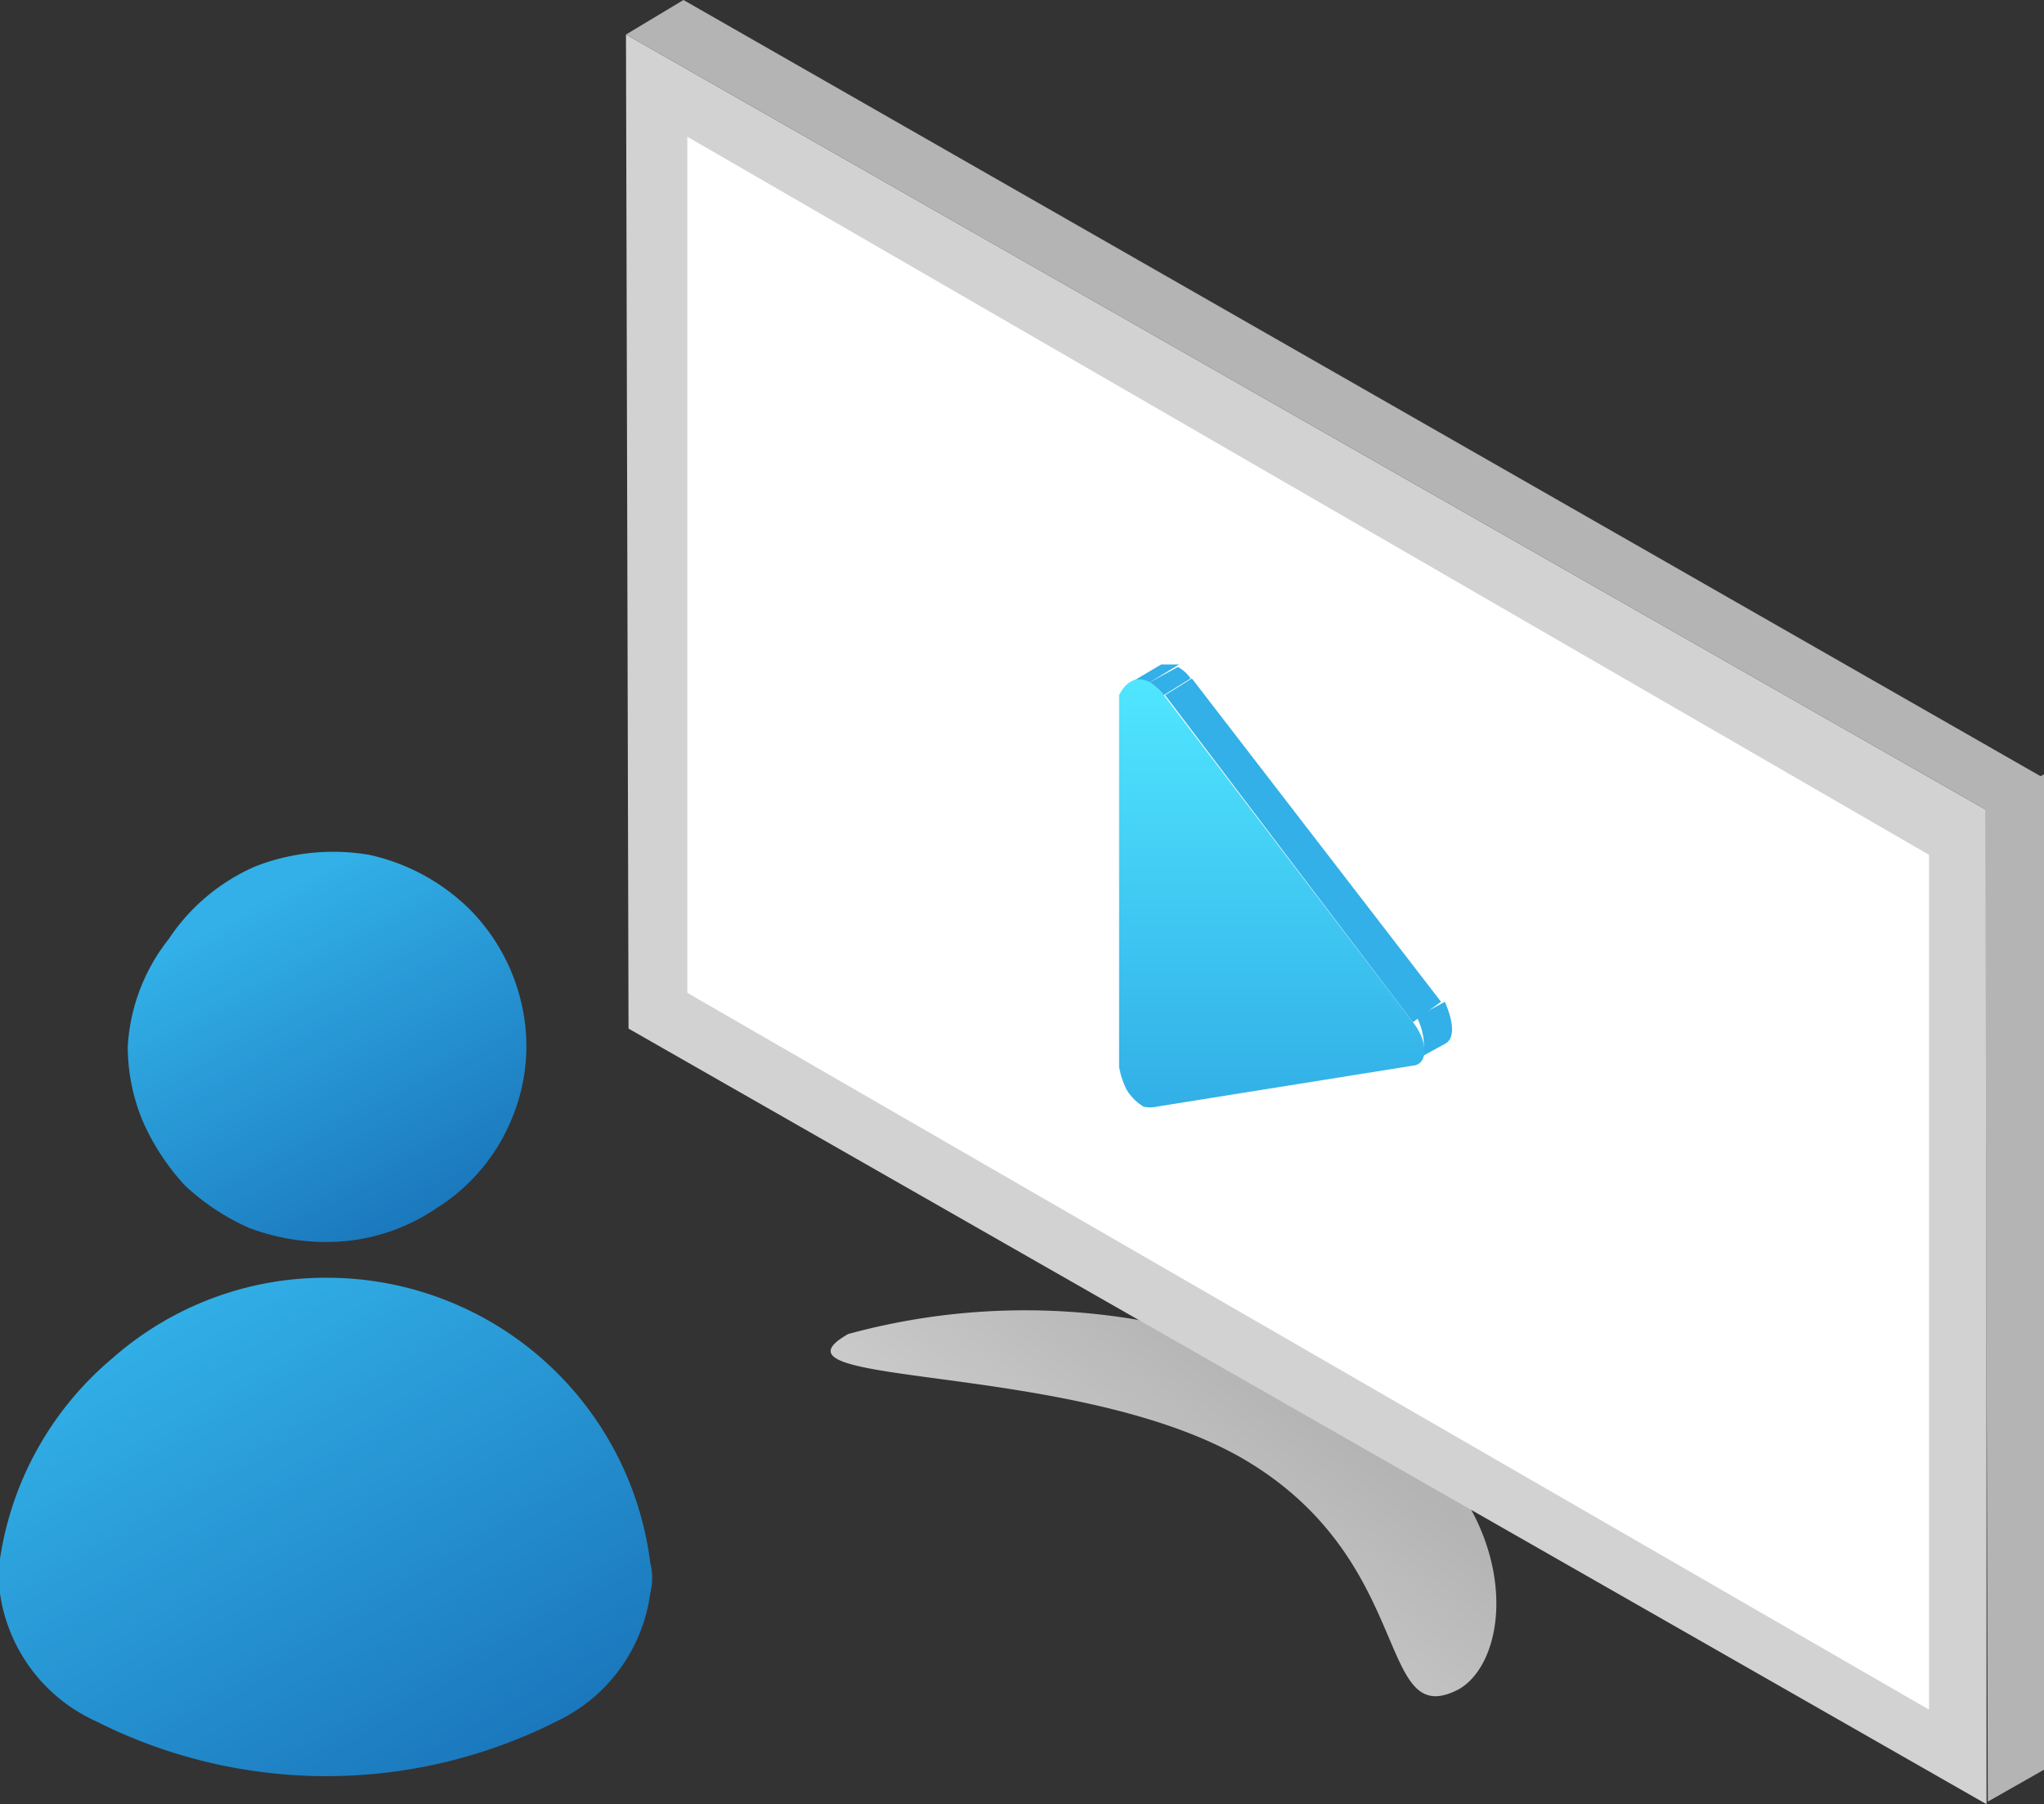 <svg id="Layer_1" data-name="Layer 1" xmlns="http://www.w3.org/2000/svg" xmlns:xlink="http://www.w3.org/1999/xlink" width="16" height="14.12" viewBox="0 0 16 14.12"><rect x="0" y="0" width="16" height="14.12" fill="#333333" stroke="none"/><defs><style>.cls-1{fill:url(#linear-gradient);}.cls-2{fill:#45c6dc;}.cls-3{fill:#d2d2d2;}.cls-4{fill:#fff;}.cls-5{fill:#b4b4b4;}.cls-6{fill:#32b0e7;}.cls-7{fill:url(#linear-gradient-2);}.cls-8{fill:url(#linear-gradient-3);}.cls-9{fill:url(#linear-gradient-4);}</style><linearGradient id="linear-gradient" x1="8.75" y1="3.42" x2="9.85" y2="4.87" gradientTransform="matrix(1, 0, 0, -1, 0, 15.59)" gradientUnits="userSpaceOnUse"><stop offset="0" stop-color="#c9c9c9"/><stop offset="1" stop-color="#b4b4b4"/></linearGradient><linearGradient id="linear-gradient-2" x1="9.98" y1="10.27" x2="9.98" y2="6.97" gradientTransform="matrix(1, 0, 0, -1, 0, 15.59)" gradientUnits="userSpaceOnUse"><stop offset="0" stop-color="#50e6ff"/><stop offset="1" stop-color="#32b0e7"/></linearGradient><linearGradient id="linear-gradient-3" x1="1.31" y1="5.41" x2="4.13" y2="0.75" gradientTransform="matrix(1, 0, 0, -1, 0, 15.59)" gradientUnits="userSpaceOnUse"><stop offset="0" stop-color="#32b0e7"/><stop offset="1" stop-color="#156ab3"/></linearGradient><linearGradient id="linear-gradient-4" x1="1.96" y1="8.49" x2="3.61" y2="5.44" xlink:href="#linear-gradient-3"/></defs><path class="cls-1" d="M6.64,10.44c-.76.43,1.81.2,3.13,1s1,2.12,1.65,1.78c.45-.26.52-1.52-.8-2.28A5.26,5.26,0,0,0,6.64,10.44Z"/><path class="cls-2" d="M10.16,9.52,11,9l.86.48L11,10Z"/><path class="cls-3" d="M15.55,6.34l0,7.78L4.92,8.05,4.9.27Z"/><path class="cls-4" d="M5.38,7.77l0-6.7L15.1,6.69v6.69Z"/><path class="cls-5" d="M15.54,6.31,16,6.06v7.79l-.44.25Z"/><path class="cls-5" d="M4.9.27,5.35,0,16,6.09l-.45.25Z"/><path class="cls-6" d="M8.87,5.33l.22-.13h.07s.05,0,.07,0L9,5.34l-.07,0A.09.09,0,0,0,8.87,5.33Z"/><path class="cls-6" d="M9,5.34l.22-.12a.28.28,0,0,1,.1.09l-.21.13A.52.52,0,0,0,9,5.34Z"/><path class="cls-6" d="M9.12,5.44l.21-.13,1.95,2.53L11.06,8Z"/><path class="cls-6" d="M11.31,8.17l-.22.12c.08,0,.07-.2,0-.33l.22-.12C11.38,8,11.39,8.13,11.31,8.17Z"/><path class="cls-7" d="M9,5.34a.52.52,0,0,1,.11.1L11.06,8c.12.15.12.33,0,.34l-2,.32a.23.23,0,0,1-.11,0,.4.4,0,0,1-.13-.13.64.64,0,0,1-.06-.18V5.44C8.82,5.32,8.91,5.29,9,5.34Z"/><path class="cls-8" d="M5.09,12.23A2.55,2.55,0,0,0,2.57,10a2.52,2.52,0,0,0-1.69.63A2.54,2.54,0,0,0,0,12.2a1.23,1.23,0,0,0,0,.27,1.3,1.3,0,0,0,.75,1,4,4,0,0,0,3.61,0,1.3,1.3,0,0,0,.73-1,.49.49,0,0,0,0-.24Z"/><path class="cls-9" d="M2.56,9.72a1.52,1.52,0,0,0,.85-.26A1.49,1.49,0,0,0,4,8.77a1.47,1.47,0,0,0,.09-.88,1.53,1.53,0,0,0-.42-.78,1.61,1.61,0,0,0-.78-.42A1.68,1.68,0,0,0,2,6.78a1.56,1.56,0,0,0-.68.57A1.49,1.49,0,0,0,1,8.19a1.52,1.52,0,0,0,.12.59,1.81,1.81,0,0,0,.33.5,1.81,1.81,0,0,0,.5.33,1.71,1.71,0,0,0,.59.11Z"/></svg>